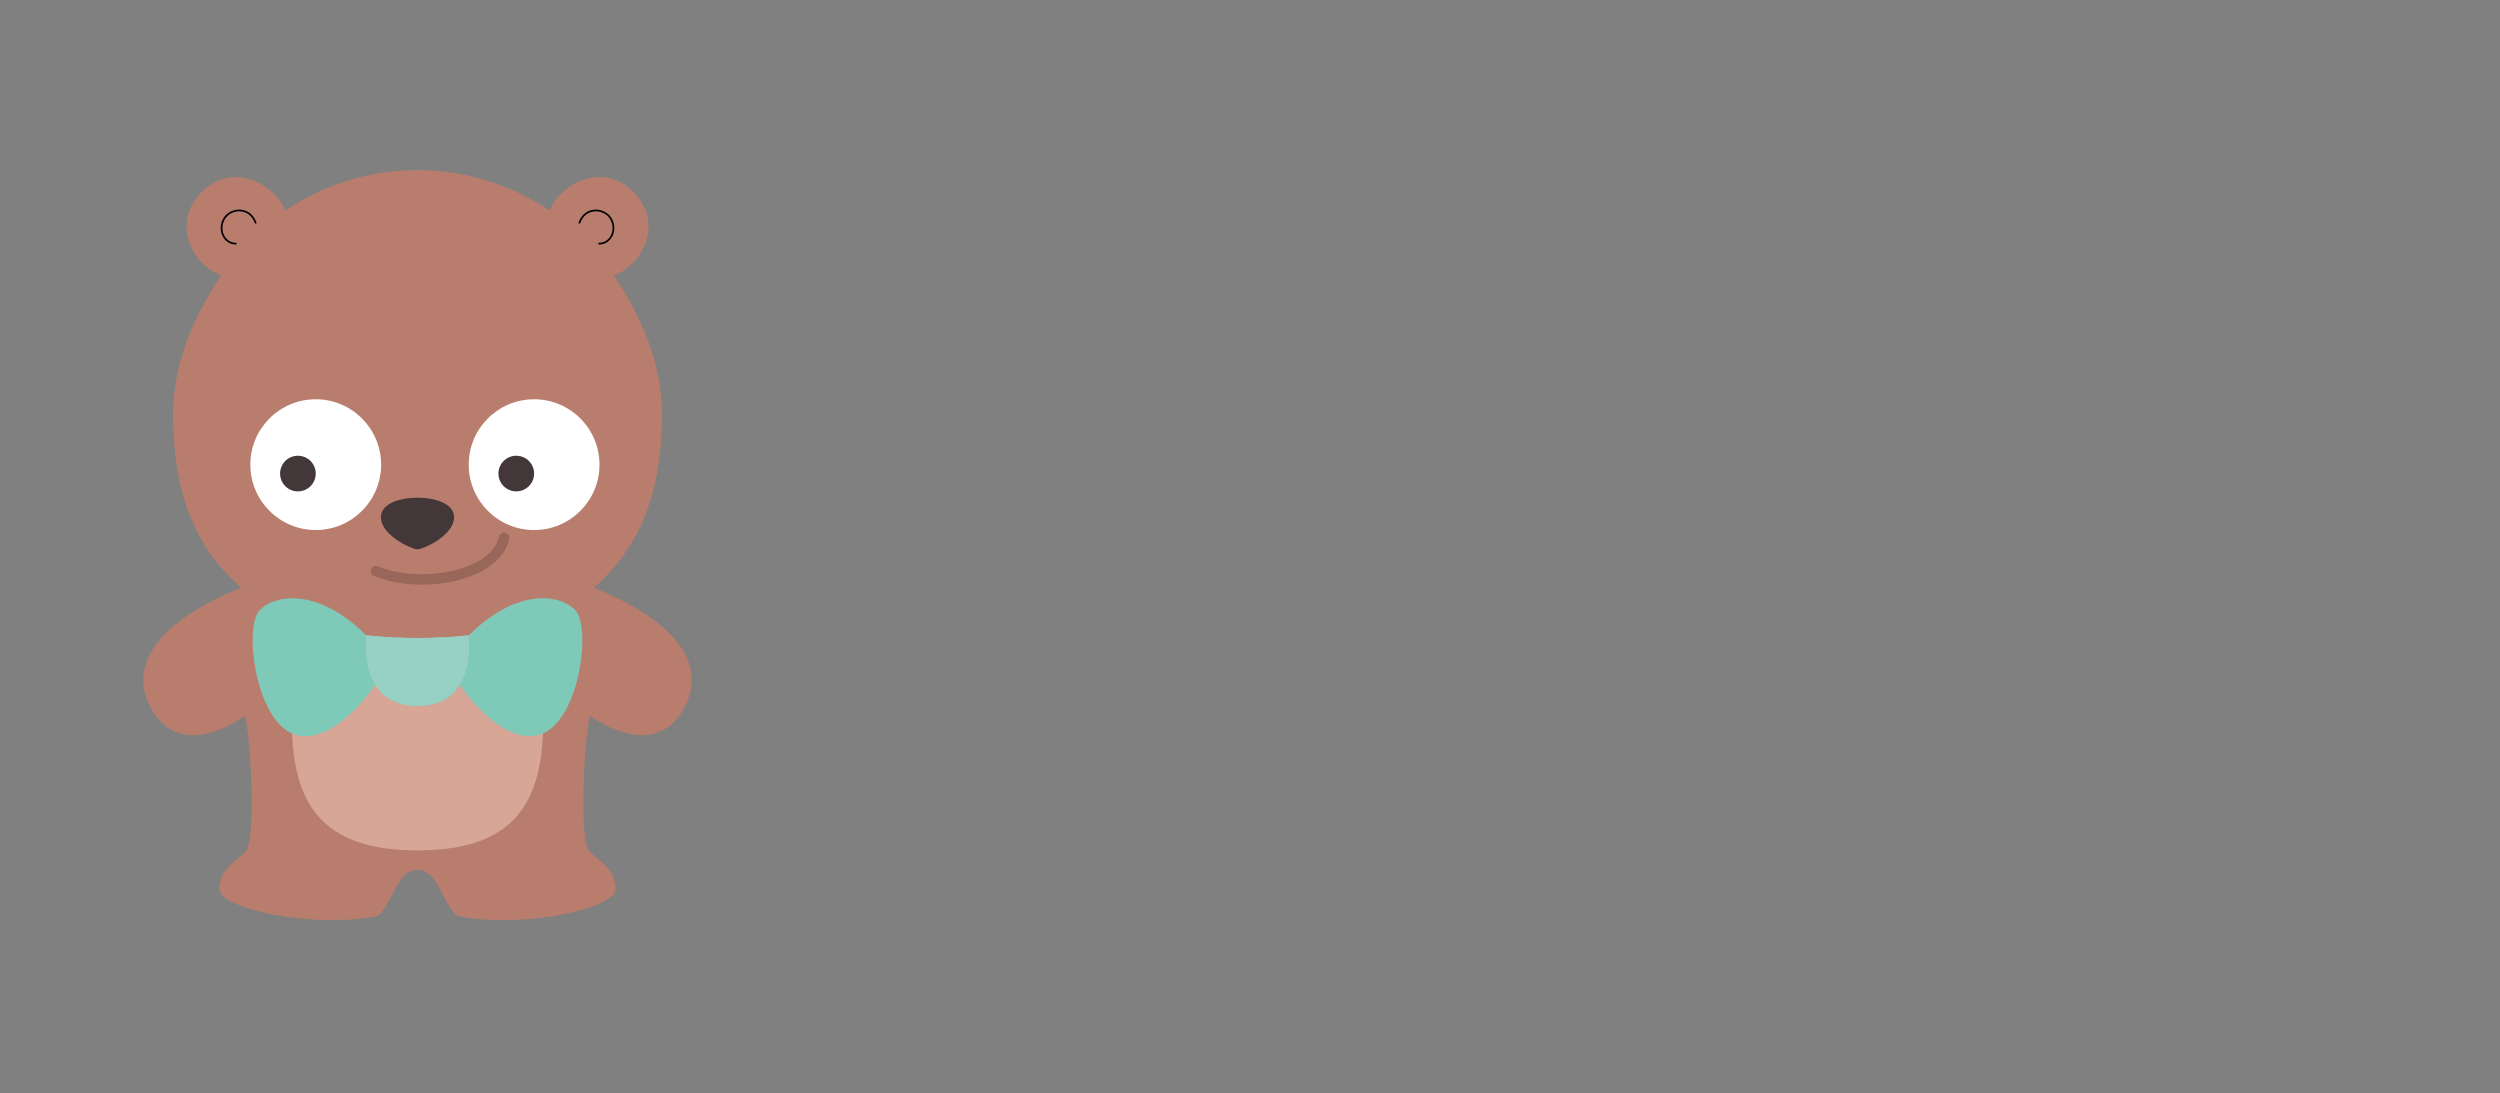 <?xml version="1.0" encoding="utf-8"?>
<!-- Generator: Adobe Illustrator 14.0.0, SVG Export Plug-In . SVG Version: 6.00 Build 43363)  -->
<!DOCTYPE svg PUBLIC "-//W3C//DTD SVG 1.1//EN" "http://www.w3.org/Graphics/SVG/1.1/DTD/svg11.dtd">
<svg version="1.1" id="Layer_1" xmlns="http://www.w3.org/2000/svg" xmlns:xlink="http://www.w3.org/1999/xlink" x="0px" y="0px"
	 width="720px" height="314.779px" viewBox="0 0 720 314.779" enable-background="new 0 0 720 314.779" xml:space="preserve">
<rect x="0" y="0" width="720" height="314.779" fill="#808080" stroke="none"/>
<g>
	<path fill="#B97D6D" d="M171.035,169.258c27.898,11.403,31.391,24.604,26.097,34.467c-8.917,16.569-27.282,2.296-27.282,2.296
		c-2.125,11.987-2.784,36.89,0,39.366s7.461,5.134,7.461,10.691c0,5.569-26.911,11.553-45.681,7.695
		c-4.537-4.018-5.28-13.104-11.381-13.242c-6.111,0.138-6.855,9.225-11.394,13.242c-18.77,3.857-45.68-2.126-45.68-7.695
		c0-5.558,4.676-8.215,7.462-10.691c2.784-2.477,2.125-27.379,0-39.366c0,0-18.367,14.273-27.283-2.296
		c-5.293-9.863-1.797-23.063,26.102-34.467c-13.093-11.479-19.593-26.906-19.593-49.98c0-17.038,8.179-31.496,13.822-39.956
		c-8.098-2.817-14.645-14.975-5.515-24.105c9.119-9.129,21.66-1.552,23.956,5.484C92.987,53.314,106.102,49,120.238,49h0.011
		c14.135,0,27.25,4.314,38.112,11.701c2.296-7.036,14.838-14.614,23.967-5.484c9.119,9.13,2.584,21.278-5.515,24.105
		c5.643,8.46,13.821,22.917,13.821,39.956C190.634,142.352,184.128,157.778,171.035,169.258z"/>
	<path fill="#433739" d="M120.249,143.325c4.698,0,11.223,1.594,10.479,6.377c-0.733,4.772-8.779,8.492-10.479,8.502h-0.011
		c-1.701-0.011-9.735-3.73-10.479-8.502c-0.744-4.783,5.782-6.377,10.479-6.377H120.249z"/>
	<path fill="#D7A697" d="M154.694,178.663c-5.697,2.073-12.244,3.529-19.694,4.337c-4.56,0.499-9.481,0.754-14.751,0.754h-0.011
		c-5.272,0-10.192-0.255-14.752-0.754c-7.45-0.808-13.997-2.264-19.693-4.337c-0.988,11.648-2.115,22.84-1.679,32.586
		c0.882,19.769,8.172,33.659,36.136,33.659c27.952,0,35.253-13.891,36.125-33.659C156.81,201.493,155.683,190.312,154.694,178.663z"
		/>
	<g>
		<g>
			<g>
				<path fill="#FFFFFF" d="M90.93,114.99c10.393,0,18.828,8.431,18.828,18.831c0,10.395-8.435,18.829-18.828,18.829
					c-10.4,0-18.834-8.434-18.834-18.829C72.096,123.421,80.53,114.99,90.93,114.99z"/>
				<path fill="#433739" d="M85.794,141.519c2.836,0,5.136-2.297,5.136-5.13c0-2.841-2.3-5.136-5.136-5.136
					c-2.838,0-5.133,2.295-5.133,5.136C80.661,139.222,82.956,141.519,85.794,141.519z"/>
			</g>
			<g>
				<path fill="#FFFFFF" d="M153.821,114.99c10.396,0,18.833,8.429,18.833,18.831c0,10.397-8.437,18.831-18.833,18.831
					c-10.398,0-18.83-8.434-18.83-18.831C134.991,123.418,143.423,114.99,153.821,114.99z"/>
				<path fill="#433739" d="M148.685,131.252c-2.835,0-5.133,2.295-5.133,5.136c0,2.833,2.298,5.13,5.133,5.13
					c2.837,0,5.137-2.297,5.137-5.13C153.821,133.547,151.521,131.252,148.685,131.252z"/>
			</g>
		</g>
		<path fill="none" stroke="#98675A" stroke-width="3" stroke-linecap="round" stroke-linejoin="round" d="M145.175,154.905
			c-2.443,11.039-23.823,14.969-36.92,9.584"/>
	</g>
	<path fill="none" stroke="#000000" stroke-width="0.5" stroke-linecap="round" stroke-linejoin="round" d="M67.926,70.171
		c-3.444,0-5.304-4.166-3.264-7.354c1.86-2.923,7.259-3.369,8.949,1.329 M172.56,70.171c3.443,0,5.303-4.166,3.263-7.354
		c-1.86-2.923-7.26-3.369-8.949,1.329"/>
	<g>
		<path fill="#7FC9B8" d="M165.64,175.655c-0.477-0.479-1.041-0.925-1.668-1.328C158.297,170.702,147.01,170.99,135,183
			c-4.56,0.499-9.481,0.754-14.751,0.754h-0.011c-5.272,0-10.192-0.255-14.752-0.754c-12.01-12.01-23.297-12.298-28.972-8.673
			c-0.627,0.403-1.19,0.85-1.669,1.328c-4.633,4.634-1.465,30.949,9.269,35.594c0.542,0.244,1.104,0.425,1.679,0.542
			c9.375,1.924,18.63-9.374,22.309-14.539c2.263,3.592,6.1,6.036,12.148,6.036c6.046,0,9.873-2.444,12.137-6.036
			c3.677,5.165,12.935,16.463,22.309,14.539c0.583-0.117,1.137-0.298,1.68-0.542C167.118,206.604,170.275,180.289,165.64,175.655z"
			/>
		<path fill="#97D1C4" d="M132.386,197.252c-2.265,3.592-6.091,6.036-12.137,6.036c-6.048,0-9.885-2.444-12.148-6.036
			c-2.488-3.943-3.072-9.279-2.605-14.242l-0.01-0.01c4.561,0.499,9.48,0.754,14.752,0.754h0.011c5.27,0,10.192-0.255,14.751-0.754
			l-0.012,0.01C135.457,187.973,134.872,193.309,132.386,197.252z"/>
	</g>
</g>
</svg>
